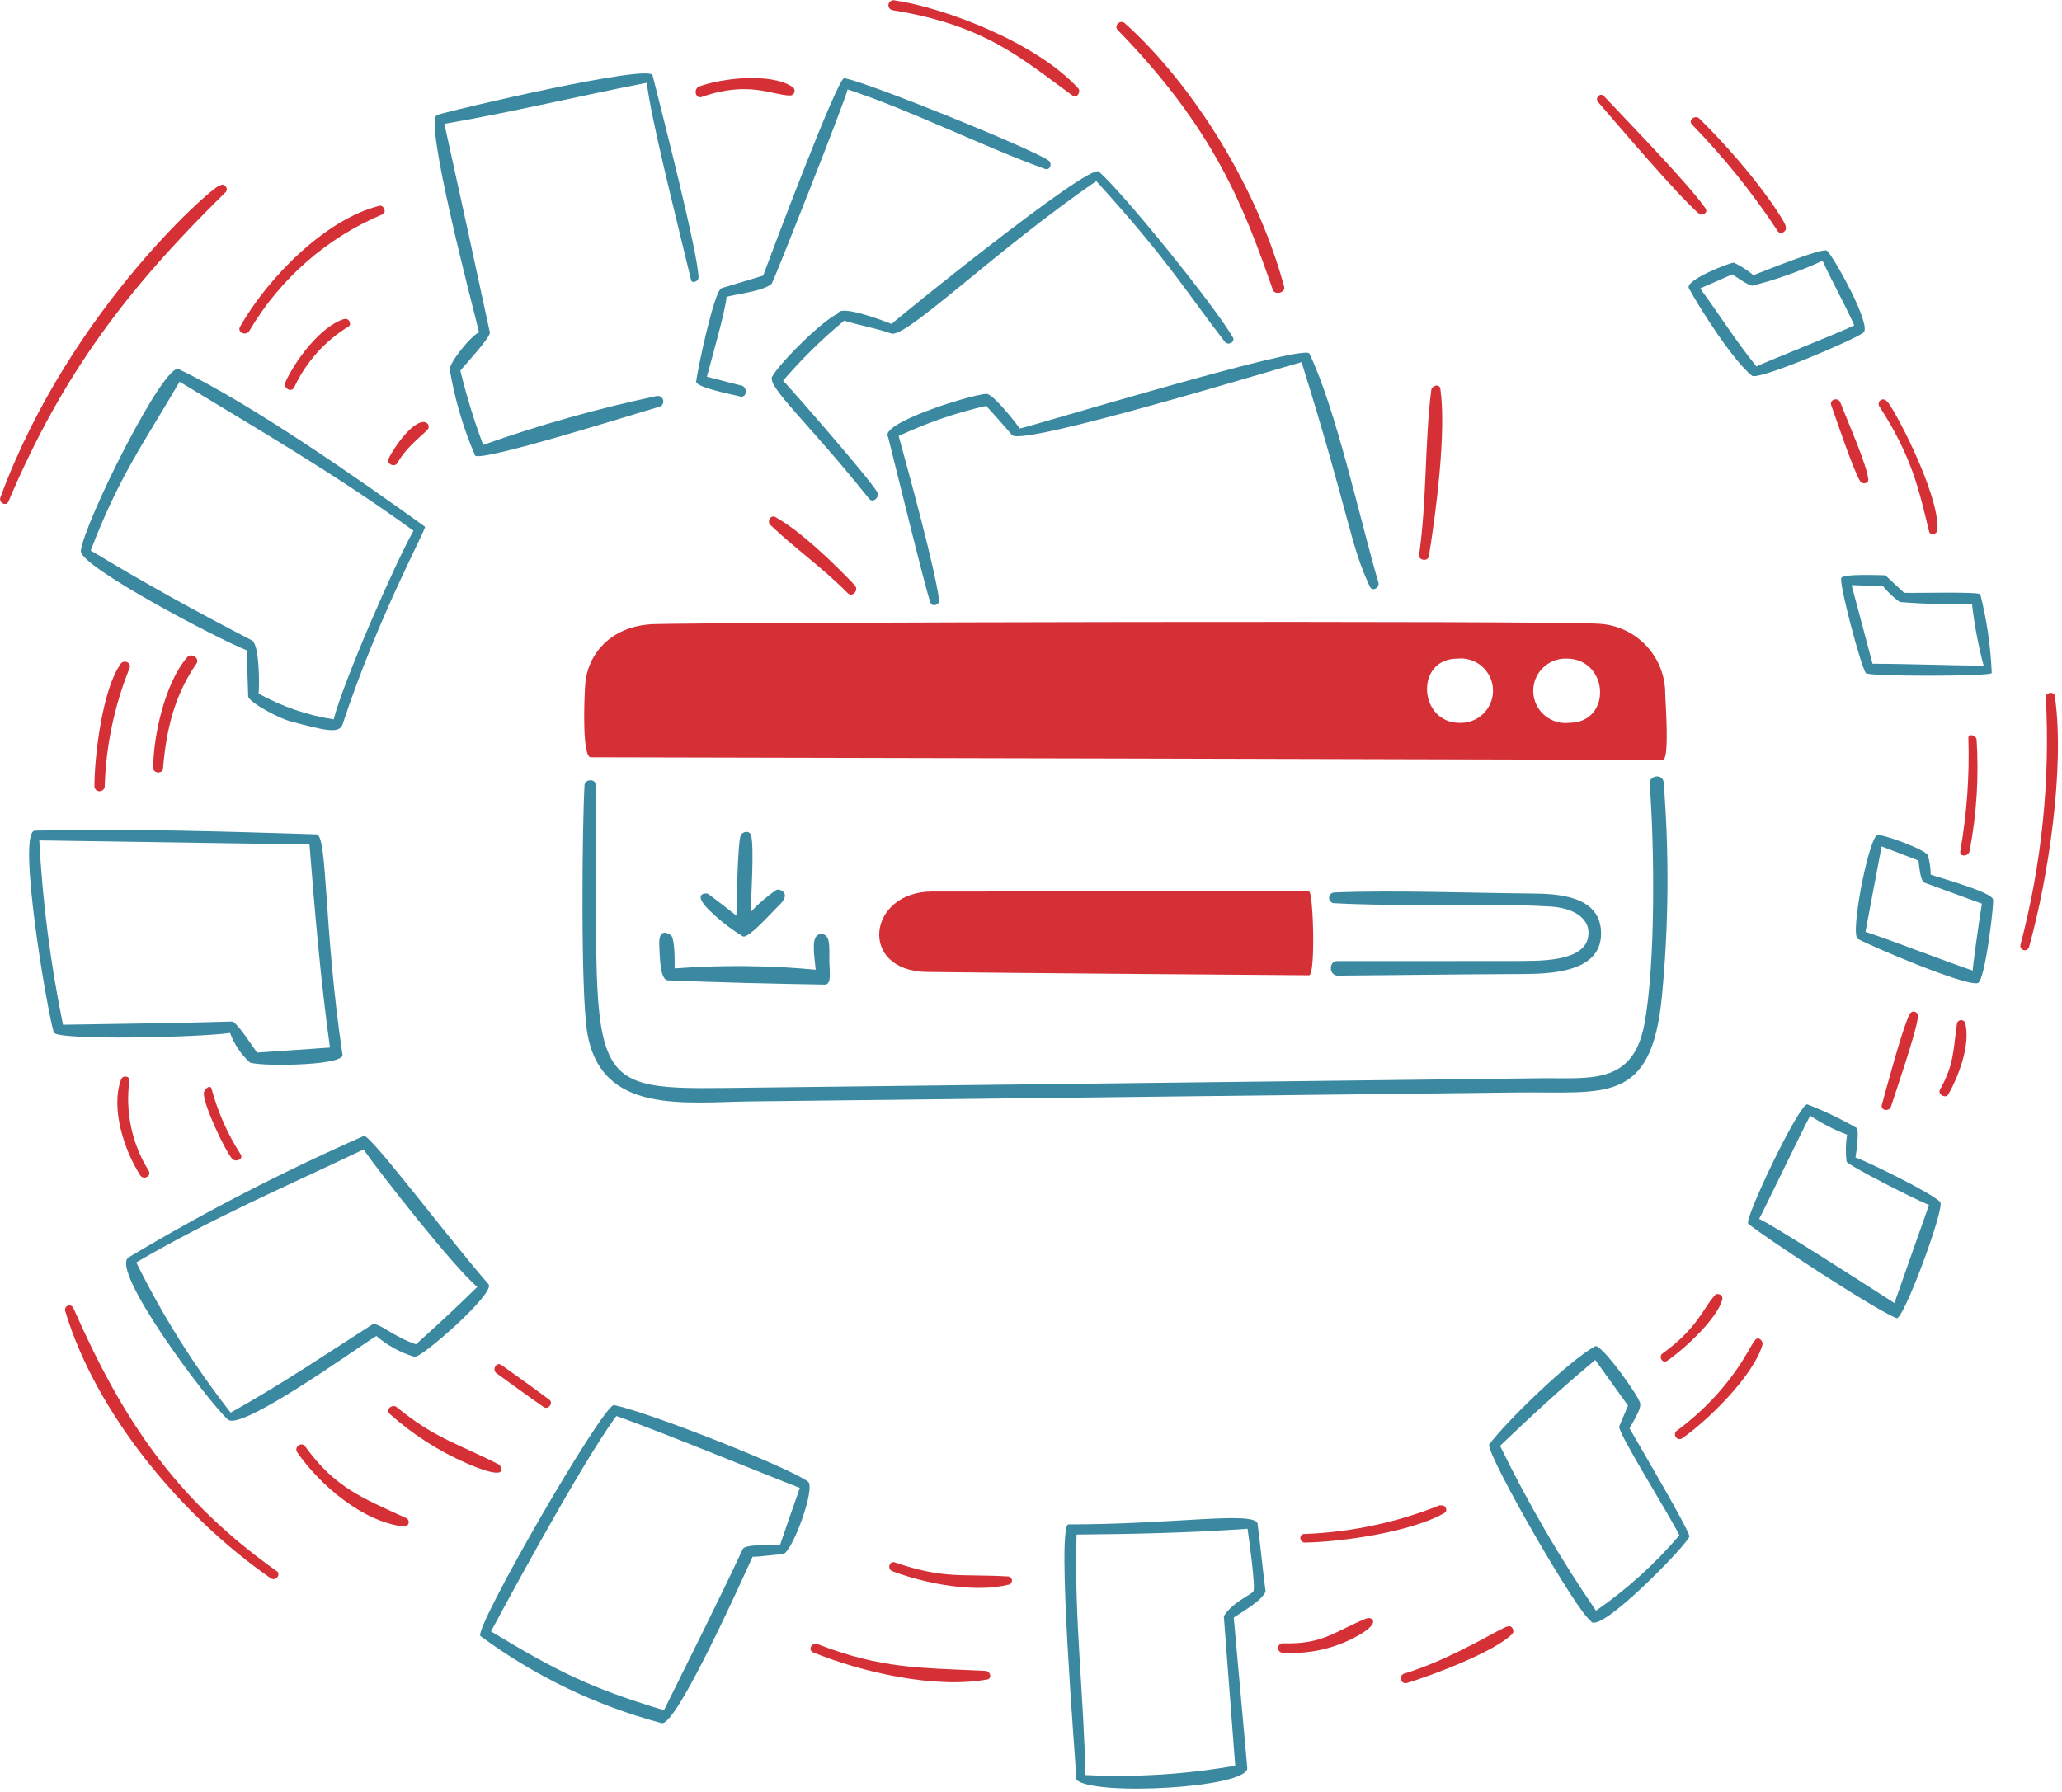 <svg width="527" height="458" viewBox="0 0 527 458" fill="none" xmlns="http://www.w3.org/2000/svg">
<path d="M334.567 227.865L238.248 227.885C221.7 227.889 219.216 248.207 236.951 248.45C254.687 248.693 331.82 249.296 334.572 249.296C336.288 249.295 335.643 227.865 334.567 227.865Z" fill="#D63037"/>
<path d="M425.598 177.217C425.58 172.745 423.885 168.442 420.848 165.159C417.812 161.876 413.655 159.85 409.198 159.482C399.104 158.541 178.823 159.116 167.173 159.532C155.523 159.949 150.056 167.85 149.571 174.899C149.229 179.856 148.839 193.578 150.988 193.578C157.416 193.576 421.833 194.191 424.962 194.238C426.805 194.264 425.599 179.087 425.598 177.217ZM373.05 184.774C362.531 184.776 361.566 168.361 372.462 168.359C373.587 168.237 374.724 168.348 375.804 168.686C376.884 169.023 377.883 169.579 378.738 170.32C379.593 171.06 380.287 171.969 380.775 172.989C381.264 174.01 381.537 175.12 381.577 176.25C381.618 177.381 381.425 178.508 381.01 179.56C380.596 180.613 379.969 181.569 379.169 182.369C378.369 183.169 377.413 183.795 376.36 184.209C375.307 184.623 374.18 184.815 373.05 184.774ZM400.985 184.768C399.861 184.89 398.723 184.78 397.644 184.443C396.564 184.107 395.565 183.552 394.71 182.812C393.854 182.073 393.16 181.165 392.671 180.145C392.181 179.126 391.907 178.016 391.866 176.886C391.824 175.756 392.015 174.629 392.428 173.577C392.841 172.524 393.466 171.567 394.265 170.767C395.063 169.966 396.019 169.339 397.07 168.923C398.122 168.508 399.248 168.314 400.379 168.353C411.213 168.343 412.162 184.766 400.985 184.768Z" fill="#D63037"/>
<path d="M424.749 254.669C426.492 236.495 426.639 218.204 425.189 200.004C425.005 197.685 421.422 198.122 421.608 200.441C422.828 215.517 423.212 246.695 420.208 262.065C417.205 277.434 406.186 275.471 394.029 275.617L185.332 278.109C148.036 278.553 152.769 276.257 152.31 200.722C152.309 199.062 149.486 199.026 149.388 200.723C148.803 211.035 148.366 253.218 150.06 263.755C153.48 285.003 174.766 281.732 192.079 281.542L387.753 279.257C410.203 279.005 422.085 282.456 424.749 254.669Z" fill="#3B89A0"/>
<path d="M340.996 228.127C340.815 228.135 340.638 228.178 340.474 228.254C340.31 228.33 340.162 228.438 340.04 228.571C339.792 228.839 339.662 229.195 339.677 229.56C339.693 229.925 339.852 230.269 340.121 230.516C340.39 230.764 340.746 230.894 341.111 230.879C359.412 231.855 377.941 230.672 396.113 231.715C402.578 232.088 405.641 234.863 405.942 237.801C406.804 246.513 391.937 245.522 386.819 245.656L341.77 245.666C339.488 245.666 339.646 249.409 341.922 249.384C357.527 249.254 373.122 249.051 388.706 248.979C396.143 248.943 409.902 248.709 409.172 237.819C408.58 228.96 398.107 228.455 391.527 228.398C375.564 228.261 356.189 227.51 340.996 228.127Z" fill="#3B89A0"/>
<path d="M191.913 213.419C191.499 212.192 189.724 212.551 189.313 213.549C188.495 215.544 188.299 231.155 188.204 234.058C185.813 232.173 183.446 230.301 181.031 228.519C180.577 228.182 176.731 228.182 181.221 232.609C183.846 235.205 186.769 237.482 189.929 239.392C191.494 239.787 197.631 232.803 199.014 231.511C202.368 228.379 199.545 227.213 198.522 227.421C196.105 229.044 193.885 230.942 191.907 233.077C191.906 229.478 192.846 216.112 191.903 213.323L191.913 213.419Z" fill="#3B89A0"/>
<path d="M170.679 250.591C168.554 250.504 168.633 243.686 168.51 241.978C168.103 236.323 171.543 239.114 171.543 239.114C172.523 240.176 172.45 246.237 172.413 247.539C184.421 246.642 196.482 246.753 208.471 247.871C208.149 244.1 207.075 238.973 209.75 238.784C212.424 238.595 211.921 242.364 211.958 245.456C211.993 248.245 212.637 251.709 210.772 251.677C197.22 251.449 184.061 251.141 170.679 250.591Z" fill="#3B89A0"/>
<path d="M260.637 109.526C259.864 108.413 253.772 100.496 252.021 100.669C247.155 101.114 224.635 108.309 226.973 111.682C230.461 125.666 236.647 150.906 237.782 153.995C238.252 155.278 240.215 154.616 240.023 153.318C238.67 144.133 232.686 122.462 229.685 111.455C236.842 108.084 244.344 105.499 252.059 103.748C254.301 106.236 256.509 108.685 258.733 111.287C262.202 113.868 326.197 94.308 332.656 92.572C344.883 131.719 345.081 139.404 350.122 149.985C350.76 151.313 352.497 150.285 352.327 149.06C347.704 133.265 341.369 104.237 334.635 90.362C333.37 87.727 260.637 109.863 260.637 109.526Z" fill="#3B89A0"/>
<path d="M280.848 43.868C287.53 49.777 310.512 78.318 315.087 86.217C315.799 87.444 313.845 88.401 313.071 87.405C303.671 75.321 298.532 66.448 280.19 46.301C254.558 63.875 231.491 86.574 227.796 85.255C224.101 83.936 219.238 83.071 215.75 81.977C210.117 86.626 204.896 91.754 200.148 97.304C202.693 99.96 222.298 122.456 224.166 125.744C224.931 127.085 223.12 128.735 222.131 127.498C206.535 107.941 195.861 98.75 197.374 96.213C199.764 92.209 210.246 81.904 214.105 80.187C214.652 77.68 226.037 82.071 227.865 82.822C227.87 82.556 278.298 41.624 280.848 43.868Z" fill="#3B89A0"/>
<path d="M177.923 97.497C178.262 94.575 182.497 74.406 184.383 73.672L195.052 70.445C196.935 65.337 214.116 19.647 215.774 19.973C222.465 21.25 264.386 38.318 267.991 41.037C269.067 41.833 268.329 43.645 267.07 43.186C250.996 37.346 232.233 27.962 216.624 22.858C216.115 25.554 197.635 72.094 197.244 72.49C195.359 74.377 188.572 75.114 185.69 75.869C185.503 79.128 181.733 92.269 180.661 96.301L189.709 98.618C191.085 99.24 190.897 101.596 189.202 101.407C190.299 101.407 177.719 99.258 177.923 97.497Z" fill="#3B89A0"/>
<path d="M122.504 84.918C120.618 85.54 114.651 92.78 114.965 94.57C116.238 102.075 118.397 109.402 121.398 116.397C122.283 118.421 163.523 105.381 168.367 104.023C168.551 103.989 168.726 103.92 168.882 103.819C169.039 103.718 169.174 103.588 169.28 103.434C169.386 103.281 169.461 103.109 169.5 102.927C169.539 102.744 169.543 102.556 169.509 102.373C169.476 102.19 169.407 102.015 169.306 101.858C169.205 101.702 169.074 101.567 168.921 101.46C168.768 101.354 168.595 101.28 168.413 101.24C168.231 101.201 168.043 101.198 167.859 101.231C152.808 104.404 137.986 108.578 123.49 113.725C121.162 107.523 119.215 101.184 117.661 94.745C118.885 93.18 125.389 86.243 125.2 84.979C121.425 67.393 117.445 49.167 113.576 31.658C130.541 28.751 148.219 24.479 165.317 21.166C166.24 29.687 172.541 54.603 176.635 71.631C176.858 72.556 178.51 71.915 178.52 71.009C178.594 65.354 168.787 27.237 166.785 19.253C166.038 16.273 115.897 28.029 111.711 29.385C108.226 30.525 120.843 78.392 122.448 84.969L122.504 84.918Z" fill="#3B89A0"/>
<path d="M108.623 134.645C91.998 122.645 63.843 102.977 45.676 94.359C41.914 92.574 21.387 133.776 20.653 140.884C20.654 144.916 55.38 163.189 63.051 166.226C63.185 170.187 63.297 174.144 63.431 178.102C64.228 179.988 71.837 183.761 74.025 184.339C83.219 186.771 86.712 187.673 87.572 185.109C96.738 157.326 109.093 134.985 108.623 134.645ZM85.28 183.885C78.544 182.838 72.047 180.606 66.09 177.291C66.315 175.594 66.369 164.717 64.371 163.681C49.819 156.141 37.394 149.306 23.179 140.714C30.491 121.713 36.37 113.87 45.902 97.583C66.509 110.095 85.87 121.287 105.674 135.663C100.728 144.456 87.671 174.474 85.28 183.885Z" fill="#3B89A0"/>
<path d="M80.874 213.272C57.52 212.536 32.299 211.768 8.925 212.325C4.194 212.438 12.154 259.103 13.762 263.913C14.466 266.022 51.178 265.188 58.793 264.036C59.85 266.895 61.567 269.465 63.804 271.536C65.161 272.575 87.102 272.594 87.552 269.741C82.656 236.832 83.758 213.361 80.874 213.272ZM65.692 269.055C64.77 267.81 60.489 261.178 59.339 261.12C44.863 261.556 30.557 261.691 16.099 261.939C12.912 246.405 10.886 230.654 10.039 214.819L79.1 215.867C80.431 232.832 81.992 251.04 84.333 267.776L65.692 269.055Z" fill="#3B89A0"/>
<path d="M124.855 328.279C112.634 314.097 94.487 289.699 92.973 290.382C72.319 299.461 52.252 309.82 32.888 321.4C27.842 324.479 52.995 358.144 58.248 362.863C61.635 365.904 90.987 344.704 96.187 341.499C99.029 343.937 102.349 345.753 105.934 346.831C107.581 347.306 126.742 330.47 124.855 328.279ZM106.318 343.628C100.134 341.554 96.558 337.658 95.007 338.652C83.351 346.126 72.523 353.492 58.954 361.091C49.616 349.157 41.532 336.292 34.83 322.701C54.146 311.387 73.184 303.239 92.915 293.829C97.047 299.805 116.296 324.304 121.989 328.959C116.75 334.106 111.794 338.707 106.318 343.628Z" fill="#3B89A0"/>
<path d="M206.52 378.74C201.836 375.19 166.142 361.085 156.962 359.166C154.284 358.606 120.823 416.638 122.8 418.21C136.696 428.474 152.404 436.023 169.099 440.462C172.871 441.426 190.075 402.851 192.348 397.932C194.725 397.931 197.66 397.346 200.051 397.327C202.547 396.761 208.515 380.254 206.52 378.74ZM199.352 394.944C197.28 395.078 190.459 394.628 189.835 395.964C183.362 409.793 176.459 423.458 169.701 437.155C150.841 431.504 142.178 427.094 125.495 417.014C125.495 417.014 148.104 374.617 157.528 361.968C167.29 365.303 195.831 377.04 204.427 380.334C202.712 385.206 201 390.051 199.36 394.934L199.352 394.944Z" fill="#3B89A0"/>
<path d="M323.464 406.858C322.767 401.732 322.086 394.475 321.389 389.368C320.124 386.258 299.956 389.664 273.097 389.659C269.968 389.66 274.788 448.696 275.108 454.917C279.295 459.166 318.821 457.075 318.78 451.946L315.319 413.477C318.828 411.139 322.222 409.27 323.464 406.858ZM312.78 413.119C313.749 425.868 314.72 438.61 315.691 451.343C303.052 453.563 290.205 454.362 277.389 453.726C277.045 433.653 274.477 413.278 275.15 392.259C289.648 392.145 303.914 391.82 318.845 390.781C319.127 392.686 320.997 406.049 320.317 406.766C320.317 407.374 315.024 409.458 312.78 413.119Z" fill="#3B89A0"/>
<path d="M416.479 365.121C418.362 361.71 419.315 360.182 419.211 358.806C419.086 357.149 409.178 343.275 407.654 344.125C400.868 347.896 384.642 363.677 380.566 369.293C380.415 372.837 403.721 413.227 406.473 414.148C407.802 419.089 431.873 394.182 431.766 392.713C431.617 390.883 418.119 368.01 416.479 365.121ZM407.893 411.718C398.7 398.291 390.506 384.206 383.378 369.577C391.842 361.487 398.795 355.097 407.71 347.632L416.082 359.296L413.839 364.609C413.273 365.966 427.04 387.866 429.208 392.448C422.97 399.771 415.805 406.251 407.893 411.723L407.893 411.718Z" fill="#3B89A0"/>
<path d="M495.877 307.26C493.581 304.844 477.234 296.937 474.219 295.862C474.444 294.656 475.197 288.955 474.517 288.323C470.464 286.001 466.243 283.985 461.888 282.294C459.702 282.294 445.638 311.805 446.815 312.795C451.066 316.37 479.425 334.928 484.724 336.959C486.446 337.607 497.181 308.633 495.877 307.26ZM484.179 333.086C481.275 331.204 452.149 312.454 449.586 311.578C449.851 311.334 460.891 288.355 462.643 285.189C465.588 287.165 468.751 288.795 472.068 290.048C471.71 292.318 471.666 294.627 471.937 296.909C471.937 297.682 489.6 306.706 493.014 308.007C490.056 316.33 487.097 324.793 484.179 333.086Z" fill="#3B89A0"/>
<path d="M509.375 229.978C509.375 228.092 495.541 224.326 493.437 223.572C493.434 221.886 493.186 220.209 492.7 218.594C491.964 217.107 480.656 212.942 479.713 213.508C477.508 214.677 472.775 238.873 474.818 239.994C478.295 241.897 502.105 252.092 505.467 251.295C507.369 250.848 509.697 230.562 509.375 229.978ZM504.178 248.092C494.998 244.927 485.873 241.253 476.77 238.182L480.893 216.355L490.318 219.971C490.488 221.158 490.77 225.23 491.846 225.625L506.531 230.996C505.661 236.202 504.178 247.13 504.178 248.092Z" fill="#3B89A0"/>
<path d="M506.119 151.905C505.407 151.201 490.211 151.643 486.646 151.532L481.84 147.047C480.124 147.047 471.417 146.634 470.623 147.67C469.829 148.707 475.587 170.303 476.867 172.061C477.518 172.953 508.516 172.939 509.045 172.054C508.767 165.255 507.787 158.503 506.119 151.905ZM478.583 169.665C476.772 162.936 474.986 156.239 473.226 149.574C475.582 149.574 478.882 149.932 481.142 149.721C482.419 151.296 483.896 152.697 485.536 153.888C491.673 154.391 497.835 154.534 503.989 154.317C504.598 159.656 505.595 164.943 506.97 170.137C497.734 170.115 487.837 169.663 478.583 169.665Z" fill="#3B89A0"/>
<path d="M466.988 64.112C465.957 63.09 450.138 69.62 448.13 70.337C446.602 69.067 444.924 67.991 443.133 67.132C442.07 67.132 430.519 71.624 431.635 73.677C434.558 79.034 442.817 92.034 447.758 96.046C449.352 97.348 474.517 86.614 476.294 84.978C478.373 83.067 468.776 65.886 466.988 64.112ZM448.916 93.69C443.674 87.207 439.486 80.499 434.528 73.732L442.727 70.131C443.614 70.678 447.14 73.219 447.95 73.012C454.08 71.442 460.055 69.315 465.798 66.657C468.325 72.16 471.455 77.663 473.906 83.166C470.163 85.048 448.916 93.425 448.916 93.69Z" fill="#3B89A0"/>
<path d="M0.105 127.148C-0.387 128.476 1.577 129.56 2.161 128.183C16.125 95.27 32.73 73.597 57.675 49.108C58.559 48.239 57.26 46.637 56.259 47.429C56.258 46.008 18.037 78.366 0.105 127.148Z" fill="#D63037"/>
<path d="M218.423 149.55C213.141 144.013 204.77 135.868 198.195 132.175C196.965 131.487 195.948 133.291 196.894 134.194C203.27 140.265 210.11 145.01 216.651 151.607C217.881 152.847 219.61 150.807 218.423 149.55Z" fill="#D63037"/>
<path d="M275.658 22.684C265.14 10.998 241.535 1.972 228.532 0.076C228.195 0.026 227.852 0.112 227.578 0.315C227.304 0.519 227.122 0.822 227.072 1.16C227.022 1.497 227.108 1.841 227.311 2.115C227.515 2.389 227.818 2.571 228.156 2.621C251.717 6.438 260.795 14.75 274.171 24.474C275.234 25.244 276.32 23.438 275.584 22.591L275.658 22.684Z" fill="#D63037"/>
<path d="M108.41 107.86C105.111 107.749 100.395 114.898 99.288 117.286C98.693 118.572 100.853 119.586 101.551 118.362C104.259 113.609 109.088 110.482 109.502 109.48C109.562 109.303 109.58 109.114 109.555 108.928C109.529 108.742 109.461 108.565 109.355 108.41C109.249 108.255 109.108 108.127 108.944 108.037C108.78 107.946 108.597 107.894 108.41 107.887L108.41 107.86Z" fill="#D63037"/>
<path d="M96.937 52.616C83.016 56.086 68.278 71.229 61.35 83.518C60.522 84.987 62.899 85.988 63.741 84.553C71.592 71.215 83.539 60.767 97.806 54.765C98.879 54.313 98.087 52.329 96.937 52.616Z" fill="#D63037"/>
<path d="M88.066 81.552C89.179 81.231 89.952 82.88 89.129 83.435C83.049 87.138 78.199 92.557 75.19 99.009C74.468 100.512 72.268 99.177 72.948 97.681C75.337 92.32 81.936 83.317 88.023 81.526L88.066 81.552Z" fill="#D63037"/>
<path d="M47.845 168.001C42.21 174.484 39.19 187.946 39.144 196.297C39.145 197.729 41.559 197.89 41.67 196.448C42.658 183.743 45.863 175.973 50.22 169.605C51.12 168.285 48.937 166.742 47.845 168.001Z" fill="#D63037"/>
<path d="M30.801 169.758C26.204 176.168 24.114 193.245 24.135 201.145C24.185 201.456 24.345 201.739 24.585 201.943C24.826 202.147 25.131 202.259 25.446 202.259C25.761 202.259 26.066 202.147 26.306 201.943C26.546 201.739 26.706 201.456 26.756 201.144C27.059 190.711 29.216 180.415 33.125 170.738C33.656 169.409 31.693 168.477 30.806 169.702L30.801 169.758Z" fill="#D63037"/>
<path d="M70.697 401.596C44.644 383.072 31.274 362.736 18.773 334.405C18.667 334.127 18.456 333.903 18.185 333.782C17.914 333.66 17.605 333.651 17.328 333.757C17.05 333.863 16.826 334.074 16.705 334.345C16.583 334.616 16.574 334.925 16.68 335.202C24.678 361.587 46.478 387.656 69.189 403.424C70.435 404.289 71.959 402.48 70.697 401.54L70.697 401.596Z" fill="#D63037"/>
<path d="M502.314 261.702C502.277 261.441 502.147 261.202 501.948 261.029C501.749 260.856 501.494 260.76 501.23 260.76C500.966 260.76 500.711 260.856 500.512 261.029C500.313 261.202 500.183 261.441 500.147 261.703C499.173 268.609 499.408 272.134 495.815 278.536C495.146 279.729 497.245 280.926 497.941 279.741C500.628 275.039 503.58 267.147 502.314 261.702Z" fill="#D63037"/>
<path d="M488.084 259.217C486.332 262.327 481.979 278.767 480.963 282.383C480.535 283.892 482.844 284.266 483.3 282.836C484.442 279.25 489.913 263.445 490.175 259.912C490.228 259.647 490.182 259.371 490.046 259.138C489.91 258.904 489.693 258.728 489.436 258.642C489.18 258.557 488.901 258.568 488.652 258.674C488.403 258.78 488.201 258.973 488.084 259.217Z" fill="#D63037"/>
<path d="M428.371 365.859C428.189 366.069 428.084 366.335 428.075 366.613C428.066 366.891 428.153 367.164 428.322 367.385C428.49 367.606 428.73 367.763 429 367.828C429.271 367.893 429.555 367.863 429.806 367.742C436.345 363.255 448.067 351.775 450.421 343.832C450.78 342.626 449.159 341.421 448.535 342.645C447.608 343.023 443.339 354.82 428.371 365.859Z" fill="#D63037"/>
<path d="M440.184 332.134C438.921 337.181 430.093 345.133 426.11 347.84C424.864 348.685 423.785 346.778 424.922 345.955C434.053 339.41 435.544 333.869 438.282 331.135C438.439 330.501 440.45 330.67 440.184 332.134Z" fill="#D63037"/>
<path d="M358.85 427.819C358.541 427.919 358.284 428.135 358.132 428.421C357.98 428.708 357.946 429.043 358.037 429.354C358.128 429.666 358.337 429.929 358.62 430.089C358.902 430.249 359.236 430.292 359.549 430.209C365.377 428.492 381.921 422.308 386.481 417.669C387.277 416.872 386.329 415.239 385.311 415.786C384.637 415.441 371.501 423.976 358.85 427.819Z" fill="#D63037"/>
<path d="M349.309 413.677C340.927 417.044 338.229 420.389 327.766 420.056C327.474 420.077 327.2 420.203 326.994 420.411C326.788 420.618 326.664 420.894 326.646 421.186C326.627 421.478 326.715 421.766 326.893 421.998C327.072 422.23 327.328 422.389 327.615 422.447C333.841 422.896 340.074 421.657 345.655 418.86C353.729 414.784 350.48 413.212 349.309 413.677Z" fill="#D63037"/>
<path d="M368.154 384.702C357.059 389.168 345.274 391.677 333.322 392.117C331.909 392.152 332.077 394.322 333.492 394.303C342.789 394.174 360.851 391.585 369.134 386.755C370.287 386.083 369.245 384.417 368.154 384.872L368.154 384.702Z" fill="#D63037"/>
<path d="M257.699 402.97C245.629 402.277 241.324 403.699 228.709 399.377C227.277 398.886 226.675 401.109 228.088 401.638C236.535 404.797 249.073 407.288 257.947 405.026C258.173 404.945 258.365 404.789 258.491 404.584C258.617 404.38 258.67 404.138 258.641 403.9C258.612 403.661 258.504 403.439 258.333 403.271C258.161 403.102 257.938 402.996 257.699 402.97Z" fill="#D63037"/>
<path d="M251.919 427.116C235.103 426.28 225.389 426.646 208.903 420.246C207.49 419.699 206.377 421.789 207.809 422.371C220.204 427.452 239 431.749 252.315 429.3C253.67 429.055 253.088 427.174 251.919 427.116Z" fill="#D63037"/>
<path d="M103.83 388.055C92.58 382.894 85.605 380.285 78.003 369.733C77.041 368.405 75.041 369.906 75.969 371.242C81.782 379.637 92.781 389.072 103.246 390.199C103.508 390.219 103.769 390.147 103.984 389.995C104.198 389.843 104.353 389.622 104.423 389.368C104.492 389.115 104.47 388.845 104.362 388.605C104.254 388.366 104.066 388.172 103.83 388.055Z" fill="#D63037"/>
<path d="M127.617 374.459C127.787 374.459 131.071 379.152 119.398 374.102C112.156 370.957 105.466 366.67 99.583 361.404C98.398 360.342 100.228 358.719 101.469 359.744C111.064 367.665 117.408 369.165 127.71 374.459L127.617 374.459Z" fill="#D63037"/>
<path d="M140.429 357.831C136.415 354.78 132.249 351.872 128.156 348.919C126.875 347.995 125.635 350.121 126.913 351.045C130.962 353.929 134.925 356.905 138.998 359.693C140.06 360.429 141.524 358.676 140.429 357.807L140.429 357.831Z" fill="#D63037"/>
<path d="M37.992 299.251C33.723 292.386 31.982 284.247 33.067 276.236C33.224 274.996 31.364 274.784 30.942 275.937C28.211 283.292 31.772 294.134 35.848 300.439C36.693 301.756 38.842 300.603 37.992 299.251Z" fill="#D63037"/>
<path d="M61.458 295.005C58.159 289.86 55.672 284.239 54.083 278.338C53.754 277.098 52.197 278.339 52.086 279.415C51.954 282.467 57.736 294.501 59.291 296.147C60.377 297.31 62.38 296.155 61.458 295.005Z" fill="#D63037"/>
<path d="M522.86 178.251C524.002 199.539 521.819 220.875 516.39 241.491C516.318 241.778 516.362 242.082 516.511 242.337C516.661 242.593 516.904 242.78 517.189 242.858C517.474 242.937 517.779 242.901 518.038 242.758C518.297 242.615 518.49 242.377 518.576 242.094C523.457 224.604 527.784 196.365 525.179 178.006C525.179 176.71 522.788 176.87 522.86 178.251Z" fill="#D63037"/>
<path d="M434.333 30.322C433.244 29.259 431.324 30.713 432.45 31.849C440.602 40.215 447.938 49.34 454.356 59.1C455.066 60.162 456.882 59.099 456.356 57.912C457.012 57.912 449.222 45.02 434.333 30.322Z" fill="#D63037"/>
<path d="M435.893 53.279C436.637 54.341 435.062 55.354 434.196 54.607C428.532 49.663 414.163 32.685 408.424 26.077C407.54 25.057 408.984 23.554 409.93 24.568C416.017 31.075 431.461 46.905 435.893 53.279Z" fill="#D63037"/>
<path d="M482.226 102.582C482.139 102.458 482.028 102.352 481.9 102.271C481.772 102.19 481.63 102.135 481.48 102.109C481.331 102.084 481.178 102.087 481.031 102.121C480.883 102.154 480.743 102.216 480.619 102.303C480.495 102.39 480.39 102.501 480.309 102.629C480.228 102.757 480.173 102.9 480.147 103.049C480.121 103.198 480.125 103.351 480.158 103.499C480.191 103.646 480.253 103.786 480.341 103.91C488.753 116.924 490.463 125.346 493.015 135.8C493.331 137.102 495.14 136.573 495.182 135.348C495.61 125.635 483.079 102.581 482.226 102.582Z" fill="#D63037"/>
<path d="M470.351 102.884C469.804 101.453 467.48 102.088 468.014 103.565C469.021 106.359 473.888 120.874 475.455 123.052C476.037 123.864 477.615 123.657 477.493 122.467C477.091 118.7 471.933 107.014 470.351 102.884Z" fill="#D63037"/>
<path d="M505.165 188.996C504.995 187.905 502.971 187.403 503.072 188.697C503.377 198.361 502.685 208.031 501.006 217.554C500.741 219.081 503.041 219.062 503.381 217.553C505.185 208.136 505.785 198.528 505.165 188.959L505.165 188.996Z" fill="#D63037"/>
<path d="M202.544 22.229C197.191 18.593 184.715 19.905 178.773 22.082C177.116 22.688 177.698 25.376 179.398 24.778C191.35 20.563 197.322 24.341 201.904 24.415C202.16 24.414 202.41 24.331 202.615 24.177C202.82 24.023 202.969 23.807 203.041 23.561C203.113 23.315 203.104 23.052 203.014 22.812C202.924 22.572 202.759 22.367 202.544 22.229Z" fill="#D63037"/>
<path d="M368.131 99.418C367.927 97.968 365.945 98.515 365.794 99.721C364.092 113.295 364.711 127.516 362.692 141.849C362.493 143.265 364.95 143.62 365.181 142.207C367.028 130.891 369.682 110.401 368.131 99.418Z" fill="#D63037"/>
<path d="M287.493 5.963C286.309 4.901 284.572 6.55 285.704 7.716C310.061 32.759 317.677 52.105 325.295 74.076C325.8 75.529 328.623 74.814 328.216 73.321C320.611 45.334 302.884 19.689 287.493 5.963Z" fill="#D63037"/>
</svg>
